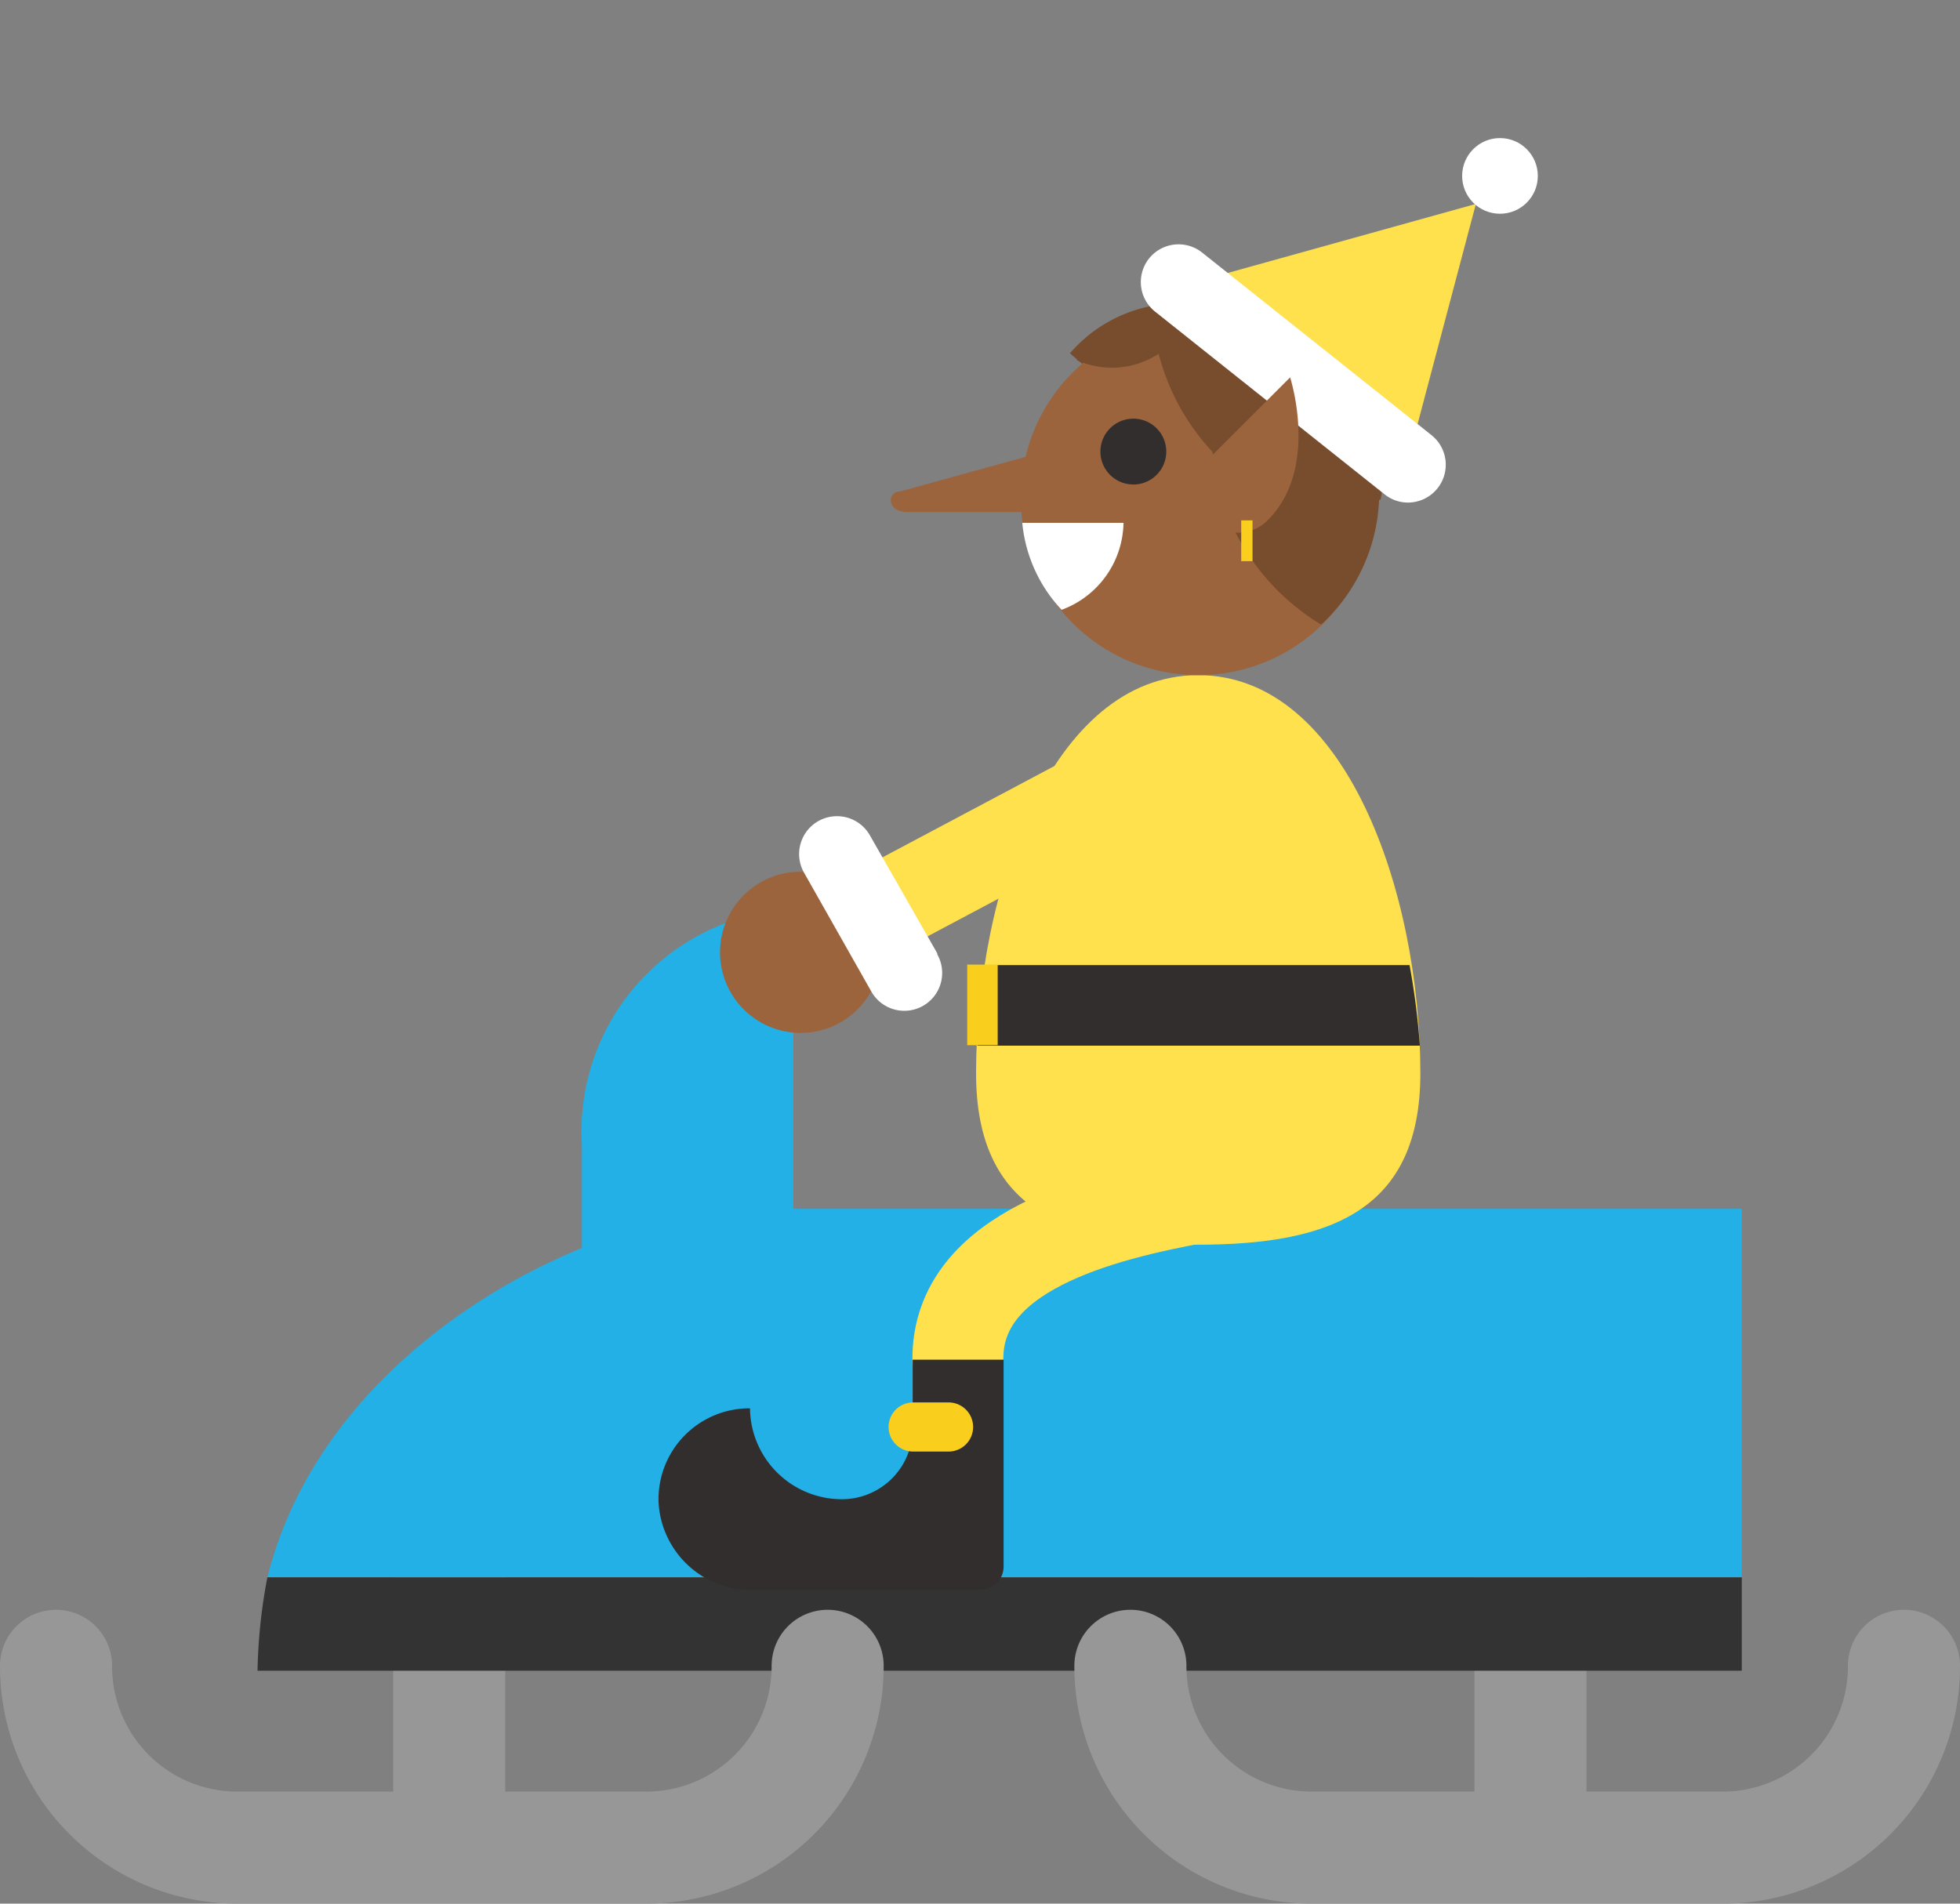 <svg xmlns="http://www.w3.org/2000/svg" viewBox="0 0 39.88 38.74"><rect x="0" y="0" width="39.88" height="38.74" fill="#808080" stroke="none"/><defs><style>.cls-1,.cls-7{fill:none;stroke-miterlimit:10}.cls-1{stroke:#979797;stroke-width:2.28px}.cls-1,.cls-7{stroke-linecap:round}.cls-2{fill:#22b0e6}.cls-4{fill:#774d2e}.cls-6{fill:#ffe14d}.cls-7{stroke:#ffe14d;stroke-width:1.85px}.cls-8{fill:#332e2e}.cls-9{fill:#f9ce1d}.cls-10{fill:#9b643d}.cls-11{fill:#fff}</style></defs><g id="grid"><path class="cls-1" d="M9.14 31.9v5.4m22-5.4v5.4"/><path class="cls-2" d="M35.44 24.6h-20c-3.3 0-8.8 2.7-10 7.5h30z"/><path d="M5.44 32.1a11.08 11.08 0 0 0-.2 1.9h30.2v-1.9z" fill="#333"/><path class="cls-1" d="M16.84 33.9a3.69 3.69 0 0 1-3.7 3.7h-8.3a3.69 3.69 0 0 1-3.7-3.7m37.6 0A3.69 3.69 0 0 1 35 37.6h-8.3a3.69 3.69 0 0 1-3.7-3.7"/><path class="cls-2" d="M11.84 28.4v-5.1a4.53 4.53 0 0 1 4.3-4.8v8.9"/><path class="cls-4" d="M26.2 11a2.92 2.92 0 0 0-4.43-3.81z"/><path fill="#32a558" d="M25.98 24.37h-3.2l1.6-9.71 1.6 9.71z"/><path class="cls-6" d="M24.38 25.33c2.71 0 4.52-.71 4.52-3.49 0-3.68-1.52-8.1-4.52-8.1s-4.52 4.42-4.52 8.1c0 2.78 1.81 3.49 4.52 3.49z"/><path class="cls-7" d="M24.4 24.37c-2 .37-4.93 1.08-4.91 3.3"/><path class="cls-8" d="M15.26 28.66a1.87 1.87 0 0 0 1.88 1.85 1.44 1.44 0 0 0 1.43-1.46v-1.38h1.85v4.21a.48.48 0 0 1-.48.48h-4.62a1.89 1.89 0 0 1-1.92-1.78 1.85 1.85 0 0 1 1.86-1.92z"/><path class="cls-9" d="M18.58 29.54h.72a.48.48 0 1 0 0-1h-.72a.49.49 0 0 0 0 1z"/><path class="cls-8" d="M28.89 21.28h-9a15.19 15.19 0 0 1 .11-1.64h8.68a15.19 15.19 0 0 1 .21 1.64z"/><path class="cls-9" transform="rotate(-180 19.985 20.455)" d="M19.67 19.64h.62v1.64h-.62z"/><circle class="cls-10" cx="24.38" cy="10.13" r="3.61"/><path class="cls-8" d="M22.39 9.19a.67.67 0 1 0 .66-.67.67.67 0 0 0-.66.67z"/><path class="cls-4" d="M24.75 9.76a4.94 4.94 0 0 1 .44-3.18A3.67 3.67 0 0 1 28 9.35a3.64 3.64 0 0 1-1.12 3.36 4.65 4.65 0 0 1-2.13-2.95z"/><path class="cls-4" d="M24.77 9.3a4.6 4.6 0 0 1-1.32-2.82A3.06 3.06 0 0 1 27 7a3.28 3.28 0 0 1 1.09 3.17 4.19 4.19 0 0 1-3.32-.87z"/><path class="cls-11" d="M20.8 10.64h2.06a1.92 1.92 0 0 1-1.26 1.77 3 3 0 0 1-.8-1.77z"/><path class="cls-7" d="M24.44 15.05l-6.7 3.56"/><circle class="cls-10" cx="16.29" cy="19.38" r="1.64"/><path class="cls-11" d="M19.07 19.4L17.7 17a.77.77 0 0 0-1.34.76l1.37 2.42a.77.77 0 1 0 1.34-.76z"/><path class="cls-10" d="M21 9.26l-2.68.74c-.28 0-.28.42.13.42h3.15z"/><path class="cls-4" d="M23.7 6.22s-1.45.41-1.79 1.11a1.74 1.74 0 0 0 1.79-.22z"/><path class="cls-6" d="M28.65 9.36l1.38-5.21L24.1 5.8l4.55 3.56z"/><path class="cls-11" d="M28.54 10.22a.77.77 0 0 0 .58-1.37l-4.66-3.71a.77.77 0 0 0-1.08.12.77.77 0 0 0 .12 1.08l4.66 3.71a.77.77 0 0 0 .38.17z"/><circle class="cls-11" cx="30.52" cy="3.58" r=".77"/><path class="cls-10" d="M26.25 7.68s.6 1.85-.45 2.9a.84.84 0 0 1-.61.26.87.87 0 0 1-.61-1.49z"/><path stroke="#f9ce1d" stroke-width=".23" fill="none" stroke-miterlimit="10" d="M25.37 10.59v.83"/></g></svg>